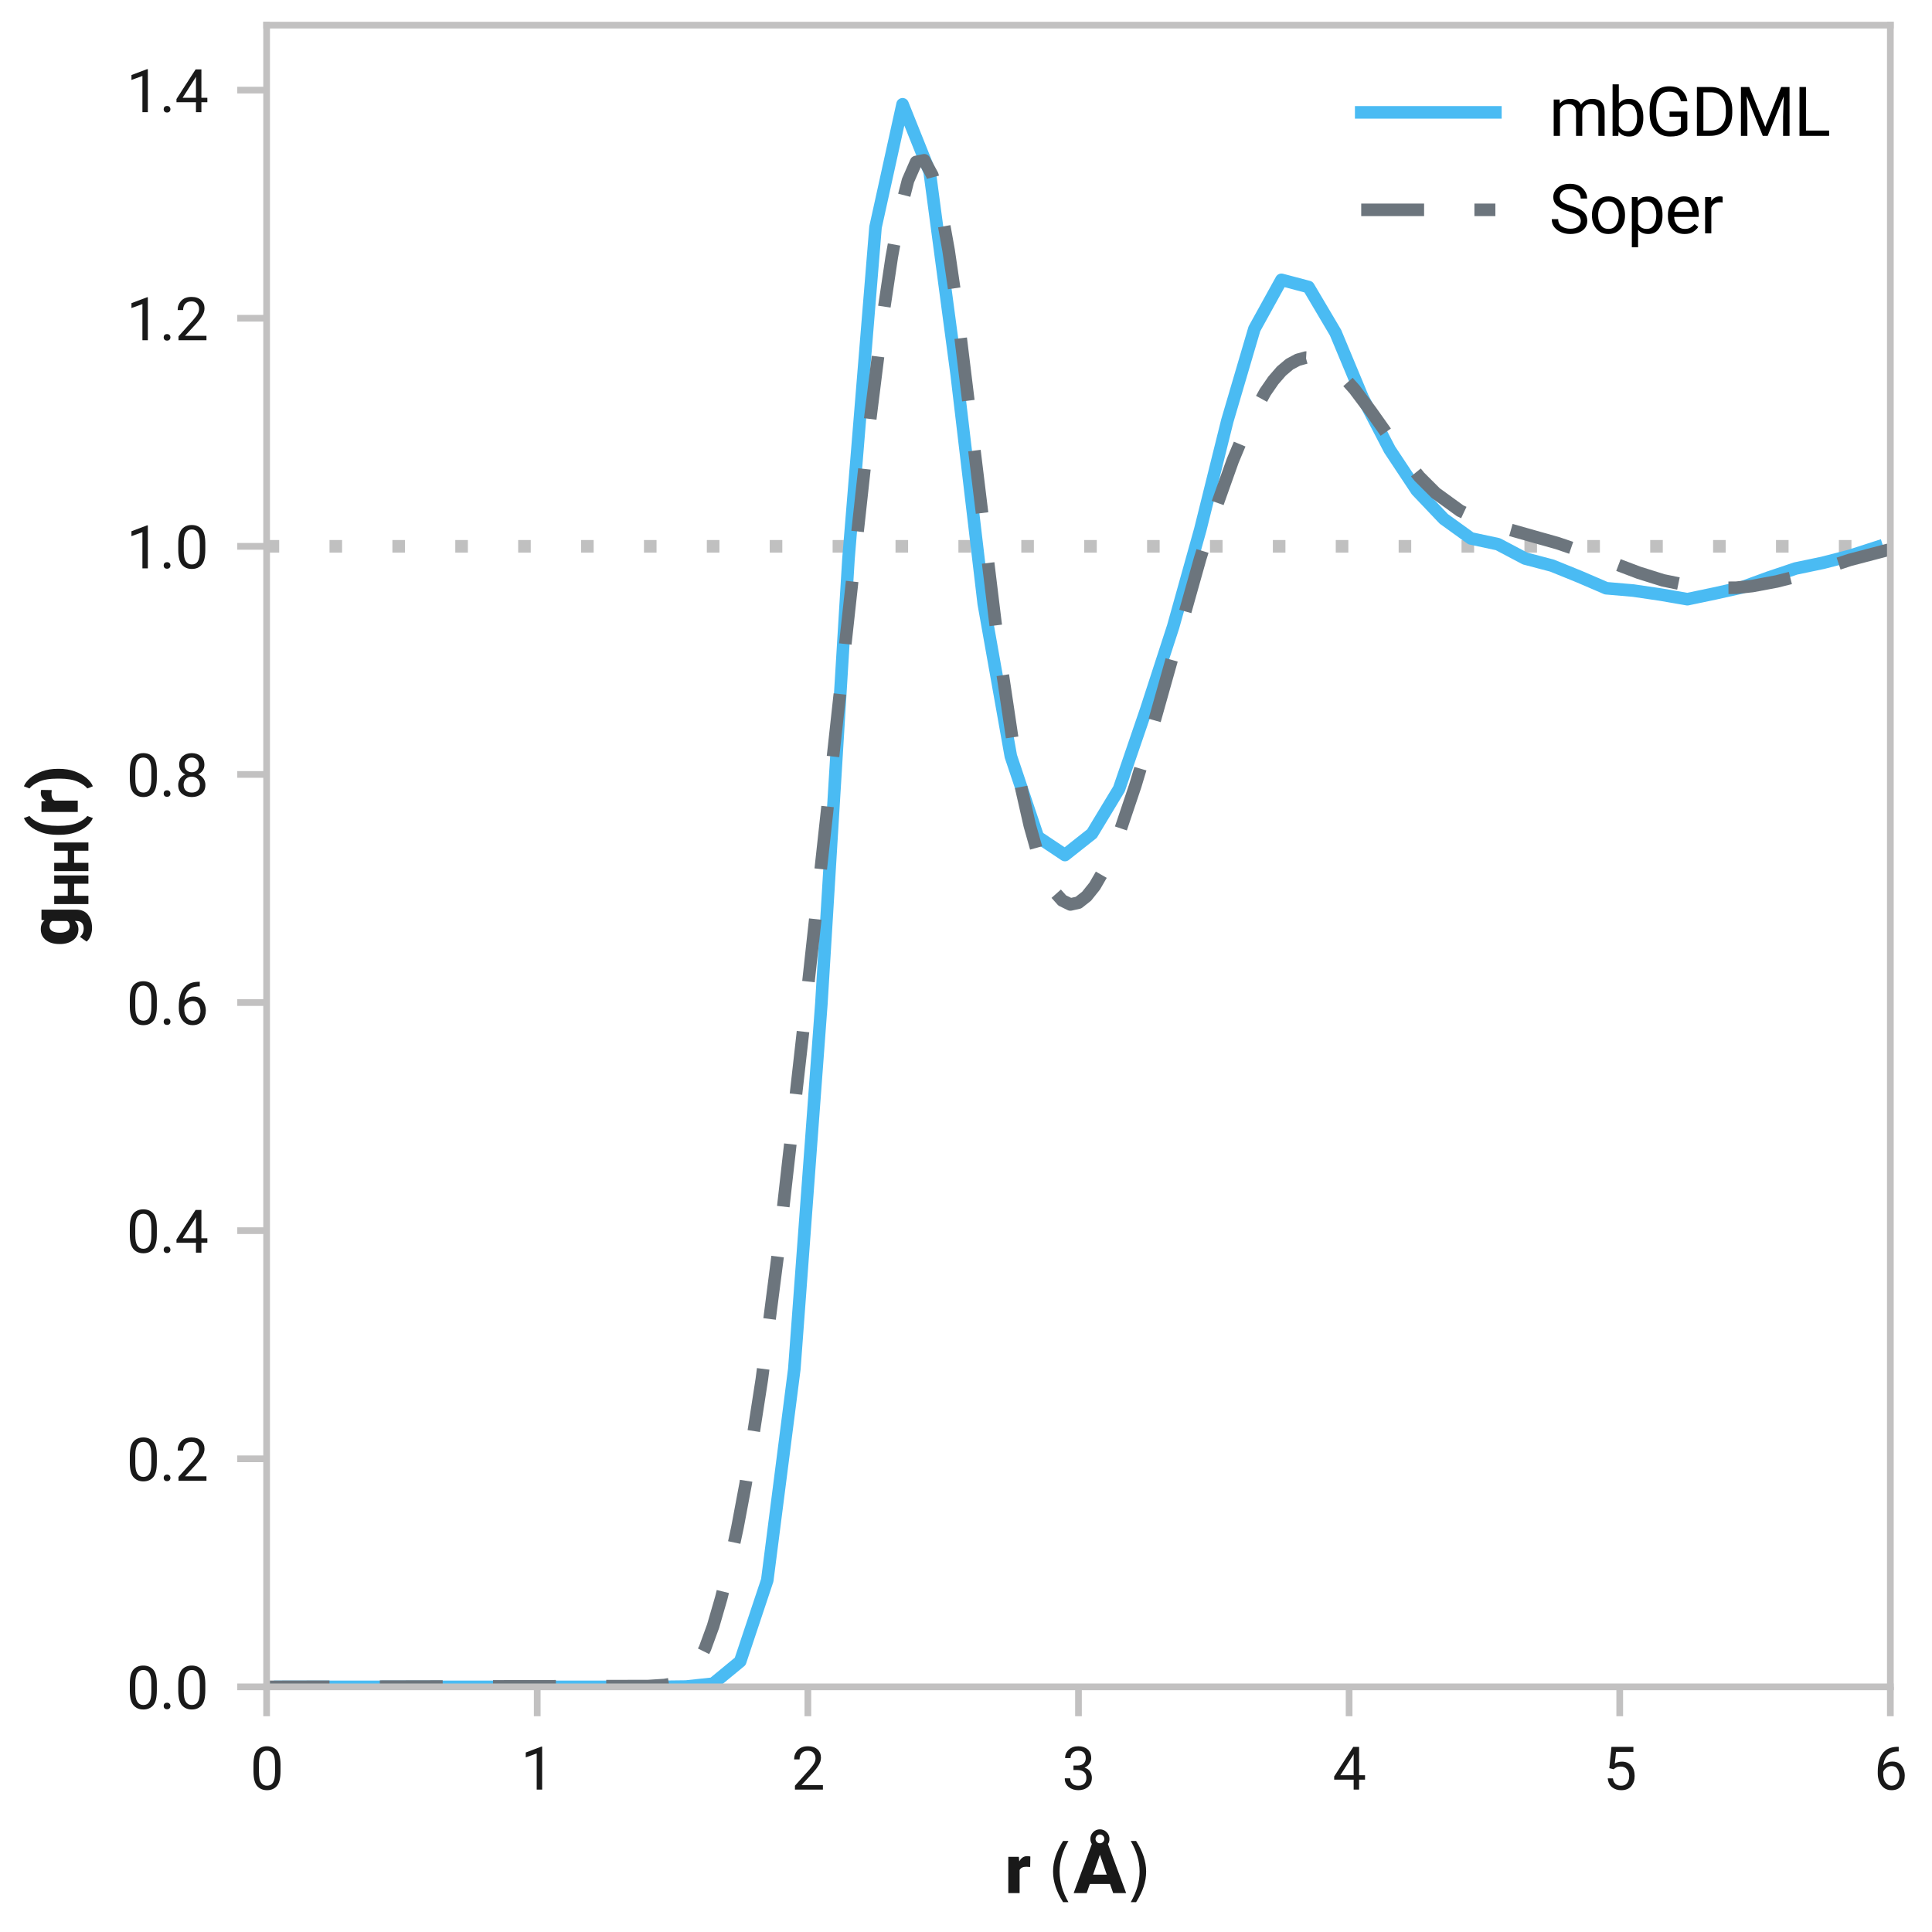 <?xml version="1.0" encoding="utf-8" standalone="no"?>
<!DOCTYPE svg PUBLIC "-//W3C//DTD SVG 1.1//EN"
  "http://www.w3.org/Graphics/SVG/1.1/DTD/svg11.dtd">
<svg xmlns:xlink="http://www.w3.org/1999/xlink" width="230.4pt" height="230.4pt" viewBox="0 0 230.4 230.4" xmlns="http://www.w3.org/2000/svg" version="1.1">
 <defs>
  <style type="text/css">*{stroke-linejoin: round; stroke-linecap: butt}</style>
 </defs>
 <g id="figure_1">
  <g id="patch_1">
   <path d="M 0 230.4 
L 230.4 230.4 
L 230.4 0 
L 0 0 
z
" style="fill: #ffffff"/>
  </g>
  <g id="axes_1">
   <g id="patch_2">
    <path d="M 31.795 201.168 
L 225.433 201.168 
L 225.433 3 
L 31.795 3 
z
" style="fill: #ffffff"/>
   </g>
   <g id="line2d_1">
    <path d="M 31.795 65.154 
L 225.433 65.154 
" clip-path="url(#pe12d0321a5)" style="fill: none; stroke-dasharray: 1.5,6; stroke-dashoffset: 0; stroke: #c0c0c0; stroke-width: 1.5"/>
   </g>
   <g id="line2d_2">
    <path d="M 33.409 201.168 
L 36.636 201.168 
L 39.863 201.168 
L 43.09 201.168 
L 46.318 201.168 
L 49.545 201.168 
L 52.772 201.168 
L 56 201.168 
L 59.227 201.168 
L 62.454 201.168 
L 65.682 201.168 
L 68.909 201.168 
L 72.136 201.168 
L 75.363 201.168 
L 78.591 201.168 
L 81.818 201.131 
L 85.045 200.783 
L 88.273 198.126 
L 91.5 188.449 
L 94.727 163.254 
L 97.954 119.669 
L 101.182 66.68 
L 104.409 27.094 
L 107.636 12.437 
L 110.864 20.492 
L 114.091 44.683 
L 117.318 72.006 
L 120.546 90.183 
L 123.773 99.813 
L 127 101.968 
L 130.227 99.415 
L 133.455 94.077 
L 136.682 84.651 
L 139.909 74.719 
L 143.137 63.168 
L 146.364 50.183 
L 149.591 39.218 
L 152.819 33.371 
L 156.046 34.226 
L 159.273 39.68 
L 162.5 47.42 
L 165.728 53.622 
L 168.955 58.485 
L 172.182 61.882 
L 175.41 64.208 
L 178.637 64.898 
L 181.864 66.603 
L 185.091 67.452 
L 188.319 68.761 
L 191.546 70.15 
L 194.773 70.427 
L 198.001 70.9 
L 201.228 71.457 
L 204.455 70.781 
L 207.683 70.062 
L 210.91 68.882 
L 214.137 67.796 
L 217.364 67.123 
L 220.592 66.292 
L 223.819 65.25 
" clip-path="url(#pe12d0321a5)" style="fill: none; stroke: #4abbf3; stroke-width: 1.5; stroke-linecap: square"/>
   </g>
   <g id="line2d_3">
    <path d="M 31.795 201.168 
L 77.3 201.073 
L 79.236 200.95 
L 80.204 200.787 
L 81.173 200.461 
L 82.141 199.767 
L 83.109 198.516 
L 84.077 196.571 
L 85.045 193.918 
L 86.013 190.572 
L 86.982 186.655 
L 87.95 182.126 
L 88.918 176.971 
L 90.854 164.485 
L 92.791 149.387 
L 95.695 123.64 
L 103.441 52.668 
L 105.377 37.148 
L 106.345 30.66 
L 107.314 25.329 
L 108.282 21.534 
L 109.25 19.317 
L 110.218 19.113 
L 111.186 20.895 
L 112.155 24.472 
L 113.123 29.844 
L 114.091 36.441 
L 116.027 52.259 
L 118.932 76.089 
L 120.868 89.065 
L 121.836 94.165 
L 122.805 98.436 
L 123.773 101.864 
L 124.741 104.53 
L 125.709 106.298 
L 126.677 107.386 
L 127.646 107.862 
L 128.614 107.644 
L 129.582 106.883 
L 130.55 105.672 
L 131.518 103.999 
L 132.487 101.864 
L 133.455 99.443 
L 135.391 93.689 
L 137.327 87.229 
L 143.137 66.568 
L 145.073 60.38 
L 147.009 54.939 
L 148.946 50.301 
L 150.882 46.765 
L 151.85 45.364 
L 152.819 44.248 
L 153.787 43.432 
L 154.755 42.915 
L 155.723 42.643 
L 156.691 42.698 
L 157.659 42.97 
L 158.628 43.541 
L 159.596 44.262 
L 161.532 46.424 
L 163.469 49.009 
L 167.341 54.477 
L 169.278 56.87 
L 171.214 58.802 
L 174.119 60.91 
L 176.055 61.821 
L 177.991 62.583 
L 183.801 64.229 
L 185.737 64.773 
L 189.61 66.092 
L 195.419 68.296 
L 198.323 69.207 
L 201.228 69.805 
L 204.133 70.105 
L 207.037 70.091 
L 208.973 69.887 
L 211.878 69.343 
L 214.783 68.608 
L 218.655 67.411 
L 220.592 66.772 
L 226.401 65.249 
L 230.274 64.705 
L 231.4 64.646 
L 231.4 64.646 
" clip-path="url(#pe12d0321a5)" style="fill: none; stroke-dasharray: 7.5,6; stroke-dashoffset: 0; stroke: #6c757d; stroke-width: 1.5"/>
   </g>
   <g id="matplotlib.axis_1">
    <g id="xtick_1">
     <g id="line2d_4">
      <defs>
       <path id="m573b12f3c2" d="M 0 0 
L 0 3.5 
" style="stroke: #c2c1c1; stroke-width: 0.8"/>
      </defs>
      <g>
       <use xlink:href="#m573b12f3c2" x="31.795" y="201.168" style="fill: #c2c1c1; stroke: #c2c1c1; stroke-width: 0.8"/>
      </g>
     </g>
     <g id="text_1">
      <!-- 0 -->
      <g style="fill: #191919" transform="translate(29.828 213.418)scale(0.07 -0.07)">
       <defs>
        <path id="Roboto-Regular-30" d="M 3234 1944 
Q 3234 825 2848 381 
Q 2463 -63 1800 -63 
Q 1156 -63 764 368 
Q 372 800 359 1872 
L 359 2638 
Q 359 3753 750 4183 
Q 1141 4613 1794 4613 
Q 2447 4613 2834 4195 
Q 3222 3778 3234 2709 
L 3234 1944 
z
M 2653 2734 
Q 2653 3503 2434 3822 
Q 2216 4141 1794 4141 
Q 1388 4141 1167 3831 
Q 947 3522 941 2778 
L 941 1850 
Q 941 1088 1164 750 
Q 1388 413 1800 413 
Q 2222 413 2436 745 
Q 2650 1078 2653 1825 
L 2653 2734 
z
" transform="scale(0.016)"/>
       </defs>
       <use xlink:href="#Roboto-Regular-30"/>
      </g>
     </g>
    </g>
    <g id="xtick_2">
     <g id="line2d_5">
      <g>
       <use xlink:href="#m573b12f3c2" x="64.068" y="201.168" style="fill: #c2c1c1; stroke: #c2c1c1; stroke-width: 0.8"/>
      </g>
     </g>
     <g id="text_2">
      <!-- 1 -->
      <g style="fill: #191919" transform="translate(62.101 213.418)scale(0.07 -0.07)">
       <defs>
        <path id="Roboto-Regular-31" d="M 2278 4575 
L 2278 0 
L 1700 0 
L 1700 3853 
L 534 3428 
L 534 3950 
L 2188 4575 
L 2278 4575 
z
" transform="scale(0.016)"/>
       </defs>
       <use xlink:href="#Roboto-Regular-31"/>
      </g>
     </g>
    </g>
    <g id="xtick_3">
     <g id="line2d_6">
      <g>
       <use xlink:href="#m573b12f3c2" x="96.341" y="201.168" style="fill: #c2c1c1; stroke: #c2c1c1; stroke-width: 0.8"/>
      </g>
     </g>
     <g id="text_3">
      <!-- 2 -->
      <g style="fill: #191919" transform="translate(94.374 213.418)scale(0.07 -0.07)">
       <defs>
        <path id="Roboto-Regular-32" d="M 3359 475 
L 3359 0 
L 381 0 
L 381 416 
L 1925 2134 
Q 2306 2566 2439 2819 
Q 2572 3072 2572 3328 
Q 2572 3663 2364 3900 
Q 2156 4138 1778 4138 
Q 1322 4138 1097 3878 
Q 872 3619 872 3213 
L 294 3213 
Q 294 3788 672 4200 
Q 1050 4613 1778 4613 
Q 2422 4613 2786 4278 
Q 3150 3944 3150 3397 
Q 3150 2997 2903 2592 
Q 2656 2188 2297 1797 
L 1078 475 
L 3359 475 
z
" transform="scale(0.016)"/>
       </defs>
       <use xlink:href="#Roboto-Regular-32"/>
      </g>
     </g>
    </g>
    <g id="xtick_4">
     <g id="line2d_7">
      <g>
       <use xlink:href="#m573b12f3c2" x="128.614" y="201.168" style="fill: #c2c1c1; stroke: #c2c1c1; stroke-width: 0.8"/>
      </g>
     </g>
     <g id="text_4">
      <!-- 3 -->
      <g style="fill: #191919" transform="translate(126.647 213.418)scale(0.07 -0.07)">
       <defs>
        <path id="Roboto-Regular-33" d="M 1222 2084 
L 1222 2559 
L 1647 2559 
Q 2094 2563 2312 2784 
Q 2531 3006 2531 3338 
Q 2531 4138 1738 4138 
Q 1369 4138 1141 3927 
Q 913 3716 913 3359 
L 334 3359 
Q 334 3881 720 4247 
Q 1106 4613 1738 4613 
Q 2353 4613 2733 4286 
Q 3113 3959 3113 3325 
Q 3113 3072 2942 2784 
Q 2772 2497 2397 2338 
Q 2850 2191 3015 1884 
Q 3181 1578 3181 1269 
Q 3181 631 2768 284 
Q 2356 -63 1741 -63 
Q 1147 -63 722 267 
Q 297 597 297 1203 
L 875 1203 
Q 875 844 1108 628 
Q 1341 413 1741 413 
Q 2138 413 2369 622 
Q 2600 831 2600 1256 
Q 2600 1681 2337 1882 
Q 2075 2084 1634 2084 
L 1222 2084 
z
" transform="scale(0.016)"/>
       </defs>
       <use xlink:href="#Roboto-Regular-33"/>
      </g>
     </g>
    </g>
    <g id="xtick_5">
     <g id="line2d_8">
      <g>
       <use xlink:href="#m573b12f3c2" x="160.887" y="201.168" style="fill: #c2c1c1; stroke: #c2c1c1; stroke-width: 0.8"/>
      </g>
     </g>
     <g id="text_5">
      <!-- 4 -->
      <g style="fill: #191919" transform="translate(158.92 213.418)scale(0.07 -0.07)">
       <defs>
        <path id="Roboto-Regular-34" d="M 166 1397 
L 2203 4550 
L 2819 4550 
L 2819 1531 
L 3453 1531 
L 3453 1056 
L 2819 1056 
L 2819 0 
L 2241 0 
L 2241 1056 
L 166 1056 
L 166 1397 
z
M 822 1531 
L 2241 1531 
L 2241 3766 
L 2169 3638 
L 822 1531 
z
" transform="scale(0.016)"/>
       </defs>
       <use xlink:href="#Roboto-Regular-34"/>
      </g>
     </g>
    </g>
    <g id="xtick_6">
     <g id="line2d_9">
      <g>
       <use xlink:href="#m573b12f3c2" x="193.16" y="201.168" style="fill: #c2c1c1; stroke: #c2c1c1; stroke-width: 0.8"/>
      </g>
     </g>
     <g id="text_6">
      <!-- 5 -->
      <g style="fill: #191919" transform="translate(191.193 213.418)scale(0.07 -0.07)">
       <defs>
        <path id="Roboto-Regular-35" d="M 1109 2166 
L 647 2284 
L 875 4550 
L 3209 4550 
L 3209 4016 
L 1366 4016 
L 1228 2778 
Q 1572 2975 1988 2975 
Q 2616 2975 2980 2561 
Q 3344 2147 3344 1450 
Q 3344 797 2987 367 
Q 2631 -63 1903 -63 
Q 1350 -63 947 248 
Q 544 559 481 1197 
L 1031 1197 
Q 1141 413 1903 413 
Q 2313 413 2538 691 
Q 2763 969 2763 1444 
Q 2763 1872 2527 2164 
Q 2291 2456 1853 2456 
Q 1563 2456 1413 2378 
Q 1263 2300 1109 2166 
z
" transform="scale(0.016)"/>
       </defs>
       <use xlink:href="#Roboto-Regular-35"/>
      </g>
     </g>
    </g>
    <g id="xtick_7">
     <g id="line2d_10">
      <g>
       <use xlink:href="#m573b12f3c2" x="225.433" y="201.168" style="fill: #c2c1c1; stroke: #c2c1c1; stroke-width: 0.8"/>
      </g>
     </g>
     <g id="text_7">
      <!-- 6 -->
      <g style="fill: #191919" transform="translate(223.466 213.418)scale(0.07 -0.07)">
       <defs>
        <path id="Roboto-Regular-36" d="M 3291 1484 
Q 3291 838 2930 387 
Q 2569 -63 1878 -63 
Q 1388 -63 1063 198 
Q 738 459 577 861 
Q 416 1263 416 1684 
L 416 1956 
Q 416 2597 595 3194 
Q 775 3791 1247 4173 
Q 1719 4556 2597 4556 
L 2647 4556 
L 2647 4066 
Q 2041 4066 1705 3853 
Q 1369 3641 1205 3302 
Q 1041 2963 1006 2575 
Q 1369 2984 1984 2984 
Q 2438 2984 2727 2765 
Q 3016 2547 3153 2201 
Q 3291 1856 3291 1484 
z
M 997 1666 
Q 997 1059 1267 737 
Q 1538 416 1878 416 
Q 2278 416 2498 708 
Q 2719 1000 2719 1456 
Q 2719 1863 2516 2184 
Q 2313 2506 1891 2506 
Q 1588 2506 1341 2325 
Q 1094 2144 997 1884 
L 997 1666 
z
" transform="scale(0.016)"/>
       </defs>
       <use xlink:href="#Roboto-Regular-36"/>
      </g>
     </g>
    </g>
    <g id="text_8">
     <!-- r $\left( \mathbf{\AA} \right)$ -->
     <g style="fill: #191919" transform="translate(119.854 225.775)scale(0.08 -0.08)">
      <defs>
       <path id="Roboto-Black-72" d="M 1994 2453 
Q 1500 2453 1359 2144 
L 1359 0 
L 306 0 
L 306 3381 
L 1291 3381 
L 1325 2950 
Q 1591 3444 2069 3444 
Q 2244 3444 2359 3406 
L 2341 2428 
L 1994 2453 
z
" transform="scale(0.016)"/>
       <path id="Roboto-Black-20" transform="scale(0.016)"/>
       <path id="DejaVuSans-28" d="M 1984 4856 
Q 1566 4138 1362 3434 
Q 1159 2731 1159 2009 
Q 1159 1288 1364 580 
Q 1569 -128 1984 -844 
L 1484 -844 
Q 1016 -109 783 600 
Q 550 1309 550 2009 
Q 550 2706 781 3412 
Q 1013 4119 1484 4856 
L 1984 4856 
z
" transform="scale(0.016)"/>
       <path id="DejaVuSans-Bold-c5" d="M 3225 4575 
L 4922 0 
L 3713 0 
L 3419 850 
L 1538 850 
L 1241 0 
L 31 0 
L 1728 4575 
Q 1656 4681 1622 4798 
Q 1588 4916 1588 5050 
Q 1588 5416 1848 5678 
Q 2109 5941 2478 5941 
Q 2841 5941 3103 5678 
Q 3366 5416 3366 5050 
Q 3366 4903 3331 4784 
Q 3297 4666 3225 4575 
z
M 2069 5050 
Q 2069 4881 2189 4761 
Q 2309 4641 2478 4641 
Q 2647 4641 2767 4761 
Q 2888 4881 2888 5050 
Q 2888 5219 2766 5339 
Q 2644 5459 2478 5459 
Q 2309 5459 2189 5339 
Q 2069 5219 2069 5050 
z
M 1838 1716 
L 3116 1716 
L 2478 3572 
L 1838 1716 
z
" transform="scale(0.016)"/>
       <path id="DejaVuSans-29" d="M 513 4856 
L 1013 4856 
Q 1481 4119 1714 3412 
Q 1947 2706 1947 2009 
Q 1947 1309 1714 600 
Q 1481 -109 1013 -844 
L 513 -844 
Q 928 -128 1133 580 
Q 1338 1288 1338 2009 
Q 1338 2731 1133 3434 
Q 928 4138 513 4856 
z
" transform="scale(0.016)"/>
      </defs>
      <use xlink:href="#Roboto-Black-72" transform="translate(0 0.172)"/>
      <use xlink:href="#Roboto-Black-20" transform="translate(37.891 0.172)"/>
      <use xlink:href="#DejaVuSans-28" transform="translate(62.793 0.172)"/>
      <use xlink:href="#DejaVuSans-Bold-c5" transform="translate(101.807 0.172)"/>
      <use xlink:href="#DejaVuSans-29" transform="translate(179.199 0.172)"/>
     </g>
    </g>
   </g>
   <g id="matplotlib.axis_2">
    <g id="ytick_1">
     <g id="line2d_11">
      <defs>
       <path id="m44a9387d03" d="M 0 0 
L -3.5 0 
" style="stroke: #c2c1c1; stroke-width: 0.8"/>
      </defs>
      <g>
       <use xlink:href="#m44a9387d03" x="31.795" y="201.168" style="fill: #c2c1c1; stroke: #c2c1c1; stroke-width: 0.8"/>
      </g>
     </g>
     <g id="text_9">
      <!-- 0.0 -->
      <g style="fill: #191919" transform="translate(15.08 203.793)scale(0.07 -0.07)">
       <defs>
        <path id="Roboto-Regular-2e" d="M 450 306 
Q 450 453 542 554 
Q 634 656 809 656 
Q 984 656 1076 554 
Q 1169 453 1169 306 
Q 1169 163 1076 62 
Q 984 -38 809 -38 
Q 634 -38 542 62 
Q 450 163 450 306 
z
" transform="scale(0.016)"/>
       </defs>
       <use xlink:href="#Roboto-Regular-30"/>
       <use xlink:href="#Roboto-Regular-2e" x="56.201"/>
       <use xlink:href="#Roboto-Regular-30" x="82.568"/>
      </g>
     </g>
    </g>
    <g id="ytick_2">
     <g id="line2d_12">
      <g>
       <use xlink:href="#m44a9387d03" x="31.795" y="173.965" style="fill: #c2c1c1; stroke: #c2c1c1; stroke-width: 0.8"/>
      </g>
     </g>
     <g id="text_10">
      <!-- 0.2 -->
      <g style="fill: #191919" transform="translate(15.08 176.59)scale(0.07 -0.07)">
       <use xlink:href="#Roboto-Regular-30"/>
       <use xlink:href="#Roboto-Regular-2e" x="56.201"/>
       <use xlink:href="#Roboto-Regular-32" x="82.568"/>
      </g>
     </g>
    </g>
    <g id="ytick_3">
     <g id="line2d_13">
      <g>
       <use xlink:href="#m44a9387d03" x="31.795" y="146.762" style="fill: #c2c1c1; stroke: #c2c1c1; stroke-width: 0.8"/>
      </g>
     </g>
     <g id="text_11">
      <!-- 0.4 -->
      <g style="fill: #191919" transform="translate(15.08 149.387)scale(0.07 -0.07)">
       <use xlink:href="#Roboto-Regular-30"/>
       <use xlink:href="#Roboto-Regular-2e" x="56.201"/>
       <use xlink:href="#Roboto-Regular-34" x="82.568"/>
      </g>
     </g>
    </g>
    <g id="ytick_4">
     <g id="line2d_14">
      <g>
       <use xlink:href="#m44a9387d03" x="31.795" y="119.559" style="fill: #c2c1c1; stroke: #c2c1c1; stroke-width: 0.8"/>
      </g>
     </g>
     <g id="text_12">
      <!-- 0.6 -->
      <g style="fill: #191919" transform="translate(15.08 122.184)scale(0.07 -0.07)">
       <use xlink:href="#Roboto-Regular-30"/>
       <use xlink:href="#Roboto-Regular-2e" x="56.201"/>
       <use xlink:href="#Roboto-Regular-36" x="82.568"/>
      </g>
     </g>
    </g>
    <g id="ytick_5">
     <g id="line2d_15">
      <g>
       <use xlink:href="#m44a9387d03" x="31.795" y="92.356" style="fill: #c2c1c1; stroke: #c2c1c1; stroke-width: 0.8"/>
      </g>
     </g>
     <g id="text_13">
      <!-- 0.8 -->
      <g style="fill: #191919" transform="translate(15.08 94.981)scale(0.07 -0.07)">
       <defs>
        <path id="Roboto-Regular-38" d="M 3244 1231 
Q 3244 606 2826 271 
Q 2409 -63 1796 -63 
Q 1184 -63 767 271 
Q 350 606 350 1231 
Q 350 1613 554 1905 
Q 759 2197 1109 2347 
Q 806 2494 629 2762 
Q 453 3031 453 3366 
Q 453 3963 833 4288 
Q 1213 4613 1794 4613 
Q 2378 4613 2758 4288 
Q 3138 3963 3138 3366 
Q 3138 3028 2956 2761 
Q 2775 2494 2472 2347 
Q 2825 2197 3034 1903 
Q 3244 1609 3244 1231 
z
M 2559 3356 
Q 2559 3697 2346 3917 
Q 2134 4138 1793 4138 
Q 1453 4138 1243 3927 
Q 1034 3716 1034 3356 
Q 1034 3003 1243 2790 
Q 1453 2578 1797 2578 
Q 2138 2578 2348 2790 
Q 2559 3003 2559 3356 
z
M 2663 1244 
Q 2663 1625 2420 1865 
Q 2178 2106 1791 2106 
Q 1394 2106 1161 1865 
Q 928 1625 928 1244 
Q 928 850 1161 631 
Q 1394 413 1797 413 
Q 2200 413 2431 631 
Q 2663 850 2663 1244 
z
" transform="scale(0.016)"/>
       </defs>
       <use xlink:href="#Roboto-Regular-30"/>
       <use xlink:href="#Roboto-Regular-2e" x="56.201"/>
       <use xlink:href="#Roboto-Regular-38" x="82.568"/>
      </g>
     </g>
    </g>
    <g id="ytick_6">
     <g id="line2d_16">
      <g>
       <use xlink:href="#m44a9387d03" x="31.795" y="65.154" style="fill: #c2c1c1; stroke: #c2c1c1; stroke-width: 0.8"/>
      </g>
     </g>
     <g id="text_14">
      <!-- 1.0 -->
      <g style="fill: #191919" transform="translate(15.08 67.779)scale(0.07 -0.07)">
       <use xlink:href="#Roboto-Regular-31"/>
       <use xlink:href="#Roboto-Regular-2e" x="56.201"/>
       <use xlink:href="#Roboto-Regular-30" x="82.568"/>
      </g>
     </g>
    </g>
    <g id="ytick_7">
     <g id="line2d_17">
      <g>
       <use xlink:href="#m44a9387d03" x="31.795" y="37.951" style="fill: #c2c1c1; stroke: #c2c1c1; stroke-width: 0.8"/>
      </g>
     </g>
     <g id="text_15">
      <!-- 1.2 -->
      <g style="fill: #191919" transform="translate(15.08 40.576)scale(0.07 -0.07)">
       <use xlink:href="#Roboto-Regular-31"/>
       <use xlink:href="#Roboto-Regular-2e" x="56.201"/>
       <use xlink:href="#Roboto-Regular-32" x="82.568"/>
      </g>
     </g>
    </g>
    <g id="ytick_8">
     <g id="line2d_18">
      <g>
       <use xlink:href="#m44a9387d03" x="31.795" y="10.748" style="fill: #c2c1c1; stroke: #c2c1c1; stroke-width: 0.8"/>
      </g>
     </g>
     <g id="text_16">
      <!-- 1.4 -->
      <g style="fill: #191919" transform="translate(15.08 13.373)scale(0.07 -0.07)">
       <use xlink:href="#Roboto-Regular-31"/>
       <use xlink:href="#Roboto-Regular-2e" x="56.201"/>
       <use xlink:href="#Roboto-Regular-34" x="82.568"/>
      </g>
     </g>
    </g>
    <g id="text_17">
     <!-- g$\mathregular{_{HH}}$(r) -->
     <g style="fill: #191919" transform="translate(9.32 112.804)rotate(-90)scale(0.08 -0.08)">
      <defs>
       <path id="Roboto-Black-67" d="M 1659 -1331 
Q 1319 -1331 966 -1203 
Q 613 -1075 403 -825 
L 844 -206 
Q 1147 -553 1622 -553 
Q 2313 -553 2322 119 
L 2322 275 
Q 2025 -63 1553 -63 
Q 913 -63 544 425 
Q 175 913 175 1650 
L 175 1716 
Q 175 2488 545 2966 
Q 916 3444 1559 3444 
Q 2091 3444 2384 3091 
L 2422 3381 
L 3378 3381 
L 3378 131 
Q 3378 -572 2904 -951 
Q 2431 -1331 1659 -1331 
z
M 1228 1650 
Q 1228 1269 1375 1009 
Q 1522 750 1822 750 
Q 2166 750 2322 981 
L 2322 2400 
Q 2172 2631 1828 2631 
Q 1531 2631 1379 2372 
Q 1228 2113 1228 1650 
z
" transform="scale(0.016)"/>
       <path id="Roboto-Black-48" d="M 3056 0 
L 3056 1900 
L 1444 1900 
L 1444 0 
L 347 0 
L 347 4550 
L 1444 4550 
L 1444 2744 
L 3056 2744 
L 3056 4550 
L 4150 4550 
L 4150 0 
L 3056 0 
z
" transform="scale(0.016)"/>
       <path id="Roboto-Black-28" d="M 378 1850 
Q 378 2713 608 3369 
Q 838 4025 1194 4444 
Q 1550 4863 1938 5019 
L 2134 4500 
Q 1788 4247 1505 3622 
Q 1222 2997 1216 1909 
L 1216 1756 
Q 1216 634 1500 1 
Q 1784 -631 2134 -888 
L 1938 -1406 
Q 1550 -1250 1195 -833 
Q 841 -416 612 229 
Q 384 875 378 1716 
L 378 1850 
z
" transform="scale(0.016)"/>
       <path id="Roboto-Black-29" d="M 1956 1763 
Q 1956 941 1717 283 
Q 1478 -375 1104 -812 
Q 731 -1250 328 -1406 
L 125 -888 
Q 469 -634 753 -9 
Q 1038 616 1044 1703 
L 1044 1856 
Q 1044 2978 759 3611 
Q 475 4244 125 4500 
L 328 5019 
Q 731 4863 1104 4425 
Q 1478 3988 1717 3330 
Q 1956 2672 1956 1850 
L 1956 1763 
z
" transform="scale(0.016)"/>
      </defs>
      <use xlink:href="#Roboto-Black-67" transform="translate(0 0.578)"/>
      <use xlink:href="#Roboto-Black-48" transform="translate(58.493 -15.27)scale(0.7)"/>
      <use xlink:href="#Roboto-Black-48" transform="translate(107.677 -15.27)scale(0.7)"/>
      <use xlink:href="#Roboto-Black-28" transform="translate(159.503 0.578)"/>
      <use xlink:href="#Roboto-Black-72" transform="translate(194.806 0.578)"/>
      <use xlink:href="#Roboto-Black-29" transform="translate(232.697 0.578)"/>
     </g>
    </g>
   </g>
   <g id="patch_3">
    <path d="M 31.795 201.168 
L 31.795 3 
" style="fill: none; stroke: #c2c1c1; stroke-width: 0.8; stroke-linejoin: miter; stroke-linecap: square"/>
   </g>
   <g id="patch_4">
    <path d="M 225.433 201.168 
L 225.433 3 
" style="fill: none; stroke: #c2c1c1; stroke-width: 0.8; stroke-linejoin: miter; stroke-linecap: square"/>
   </g>
   <g id="patch_5">
    <path d="M 31.795 201.168 
L 225.433 201.168 
" style="fill: none; stroke: #c2c1c1; stroke-width: 0.8; stroke-linejoin: miter; stroke-linecap: square"/>
   </g>
   <g id="patch_6">
    <path d="M 31.795 3 
L 225.433 3 
" style="fill: none; stroke: #c2c1c1; stroke-width: 0.8; stroke-linejoin: miter; stroke-linecap: square"/>
   </g>
   <g id="legend_1">
    <g id="line2d_19">
     <path d="M 162.331 13.4 
L 170.331 13.4 
L 178.331 13.4 
" style="fill: none; stroke: #4abbf3; stroke-width: 1.5; stroke-linecap: square"/>
    </g>
    <g id="text_18">
     <!-- mbGDML -->
     <g transform="translate(184.731 16.2)scale(0.08 -0.08)">
      <defs>
       <path id="Roboto-Regular-6d" d="M 1794 2956 
Q 1225 2956 1016 2478 
L 1016 0 
L 434 0 
L 434 3381 
L 984 3381 
L 1000 3013 
Q 1366 3444 2000 3444 
Q 2325 3444 2579 3314 
Q 2834 3184 2969 2900 
Q 3138 3144 3408 3294 
Q 3678 3444 4044 3444 
Q 4588 3444 4883 3153 
Q 5178 2863 5178 2222 
L 5178 0 
L 4597 0 
L 4597 2228 
Q 4597 2653 4401 2804 
Q 4206 2956 3875 2956 
Q 3525 2956 3325 2748 
Q 3125 2541 3094 2244 
L 3094 0 
L 2516 0 
L 2516 2225 
Q 2516 2622 2319 2789 
Q 2122 2956 1794 2956 
z
" transform="scale(0.016)"/>
       <path id="Roboto-Regular-62" d="M 3303 1653 
Q 3303 913 2959 425 
Q 2616 -63 1988 -63 
Q 1347 -63 1000 391 
L 969 0 
L 438 0 
L 438 4800 
L 1019 4800 
L 1019 3016 
Q 1363 3444 1981 3444 
Q 2619 3444 2961 2969 
Q 3303 2494 3303 1719 
L 3303 1653 
z
M 1838 2956 
Q 1522 2956 1325 2804 
Q 1128 2653 1019 2431 
L 1019 959 
Q 1131 734 1331 581 
Q 1531 428 1844 428 
Q 2313 428 2517 789 
Q 2722 1150 2722 1653 
L 2722 1719 
Q 2722 2222 2526 2589 
Q 2331 2956 1838 2956 
z
" transform="scale(0.016)"/>
       <path id="Roboto-Regular-47" d="M 3891 2266 
L 3891 600 
Q 3763 413 3403 175 
Q 3044 -63 2281 -63 
Q 1450 -63 915 507 
Q 381 1078 381 2100 
L 381 2453 
Q 381 3469 856 4041 
Q 1331 4613 2213 4613 
Q 2994 4613 3398 4219 
Q 3803 3825 3891 3219 
L 3288 3219 
Q 3225 3588 2979 3853 
Q 2734 4119 2213 4119 
Q 1584 4119 1287 3676 
Q 991 3234 988 2475 
L 988 2100 
Q 988 1313 1344 870 
Q 1700 428 2284 428 
Q 2769 428 2984 542 
Q 3200 656 3291 759 
L 3291 1778 
L 2238 1778 
L 2238 2266 
L 3891 2266 
z
" transform="scale(0.016)"/>
       <path id="Roboto-Regular-44" d="M 528 0 
L 528 4550 
L 1816 4550 
Q 2713 4550 3267 3973 
Q 3822 3397 3822 2409 
L 3822 2138 
Q 3822 1150 3264 575 
Q 2706 0 1759 0 
L 528 0 
z
M 1131 4056 
L 1131 491 
L 1759 491 
Q 2488 491 2856 941 
Q 3225 1391 3225 2138 
L 3225 2416 
Q 3225 3200 2856 3628 
Q 2488 4056 1816 4056 
L 1131 4056 
z
" transform="scale(0.016)"/>
       <path id="Roboto-Regular-4d" d="M 2794 841 
L 4281 4550 
L 5056 4550 
L 5056 0 
L 4456 0 
L 4456 1775 
L 4516 3678 
L 3019 0 
L 2563 0 
L 1069 3684 
L 1128 1775 
L 1128 0 
L 528 0 
L 528 4550 
L 1303 4550 
L 2794 841 
z
" transform="scale(0.016)"/>
       <path id="Roboto-Regular-4c" d="M 3288 491 
L 3288 0 
L 528 0 
L 528 4550 
L 1131 4550 
L 1131 491 
L 3288 491 
z
" transform="scale(0.016)"/>
      </defs>
      <use xlink:href="#Roboto-Regular-6d"/>
      <use xlink:href="#Roboto-Regular-62" x="87.695"/>
      <use xlink:href="#Roboto-Regular-47" x="143.848"/>
      <use xlink:href="#Roboto-Regular-44" x="211.963"/>
      <use xlink:href="#Roboto-Regular-4d" x="277.588"/>
      <use xlink:href="#Roboto-Regular-4c" x="364.893"/>
     </g>
    </g>
    <g id="line2d_20">
     <path d="M 162.331 25.025 
L 170.331 25.025 
L 178.331 25.025 
" style="fill: none; stroke-dasharray: 7.5,6; stroke-dashoffset: 0; stroke: #6c757d; stroke-width: 1.5"/>
    </g>
    <g id="text_19">
     <!-- Soper -->
     <g transform="translate(184.731 27.825)scale(0.08 -0.08)">
      <defs>
       <path id="Roboto-Regular-53" d="M 2953 1150 
Q 2953 1463 2742 1650 
Q 2531 1838 1856 2036 
Q 1181 2234 789 2542 
Q 397 2850 397 3375 
Q 397 3906 820 4259 
Q 1244 4613 1944 4613 
Q 2713 4613 3130 4191 
Q 3547 3769 3547 3238 
L 2947 3238 
Q 2947 3619 2700 3869 
Q 2453 4119 1944 4119 
Q 1463 4119 1231 3908 
Q 1000 3697 1000 3381 
Q 1000 3097 1245 2908 
Q 1491 2719 2044 2563 
Q 2834 2341 3196 2014 
Q 3559 1688 3559 1156 
Q 3559 600 3125 268 
Q 2691 -63 1972 -63 
Q 1553 -63 1158 93 
Q 763 250 508 558 
Q 253 866 253 1319 
L 853 1319 
Q 853 853 1193 640 
Q 1534 428 1972 428 
Q 2444 428 2698 623 
Q 2953 819 2953 1150 
z
" transform="scale(0.016)"/>
       <path id="Roboto-Regular-6f" d="M 288 1725 
Q 288 2459 700 2951 
Q 1113 3444 1822 3444 
Q 2531 3444 2943 2961 
Q 3356 2478 3366 1756 
L 3366 1653 
Q 3366 919 2952 428 
Q 2538 -63 1828 -63 
Q 1116 -63 702 428 
Q 288 919 288 1653 
L 288 1725 
z
M 866 1653 
Q 866 1150 1105 781 
Q 1344 413 1828 413 
Q 2300 413 2540 777 
Q 2781 1141 2784 1644 
L 2784 1725 
Q 2784 2222 2543 2595 
Q 2303 2969 1822 2969 
Q 1344 2969 1105 2595 
Q 866 2222 866 1725 
L 866 1653 
z
" transform="scale(0.016)"/>
       <path id="Roboto-Regular-70" d="M 1984 -63 
Q 1375 -63 1019 328 
L 1019 -1300 
L 438 -1300 
L 438 3381 
L 969 3381 
L 997 3009 
Q 1353 3444 1975 3444 
Q 2616 3444 2956 2969 
Q 3297 2494 3297 1719 
L 3297 1653 
Q 3297 913 2955 425 
Q 2613 -63 1984 -63 
z
M 1806 2956 
Q 1281 2956 1019 2491 
L 1019 872 
Q 1284 413 1813 413 
Q 2281 413 2498 781 
Q 2716 1150 2716 1653 
L 2716 1719 
Q 2716 2222 2498 2589 
Q 2281 2956 1806 2956 
z
" transform="scale(0.016)"/>
       <path id="Roboto-Regular-65" d="M 3116 591 
Q 2950 341 2647 139 
Q 2344 -63 1844 -63 
Q 1138 -63 714 396 
Q 291 856 291 1572 
L 291 1703 
Q 291 2256 502 2645 
Q 713 3034 1050 3239 
Q 1388 3444 1769 3444 
Q 2494 3444 2826 2970 
Q 3159 2497 3159 1788 
L 3159 1528 
L 872 1528 
Q 884 1063 1148 736 
Q 1413 409 1875 409 
Q 2181 409 2393 534 
Q 2606 659 2766 869 
L 3116 591 
z
M 1769 2969 
Q 1425 2969 1187 2719 
Q 950 2469 891 2000 
L 2581 2000 
L 2581 2044 
Q 2559 2381 2386 2675 
Q 2213 2969 1769 2969 
z
" transform="scale(0.016)"/>
       <path id="Roboto-Regular-72" d="M 1791 2888 
Q 1225 2888 1019 2400 
L 1019 0 
L 441 0 
L 441 3381 
L 1003 3381 
L 1016 2994 
Q 1294 3444 1819 3444 
Q 1981 3444 2075 3400 
L 2072 2863 
Q 1944 2888 1791 2888 
z
" transform="scale(0.016)"/>
      </defs>
      <use xlink:href="#Roboto-Regular-53"/>
      <use xlink:href="#Roboto-Regular-6f" x="59.375"/>
      <use xlink:href="#Roboto-Regular-70" x="116.406"/>
      <use xlink:href="#Roboto-Regular-65" x="172.559"/>
      <use xlink:href="#Roboto-Regular-72" x="225.586"/>
     </g>
    </g>
   </g>
  </g>
 </g>
 <defs>
  <clipPath id="pe12d0321a5">
   <rect x="31.795" y="3" width="193.638" height="198.168"/>
  </clipPath>
 </defs>
</svg>
